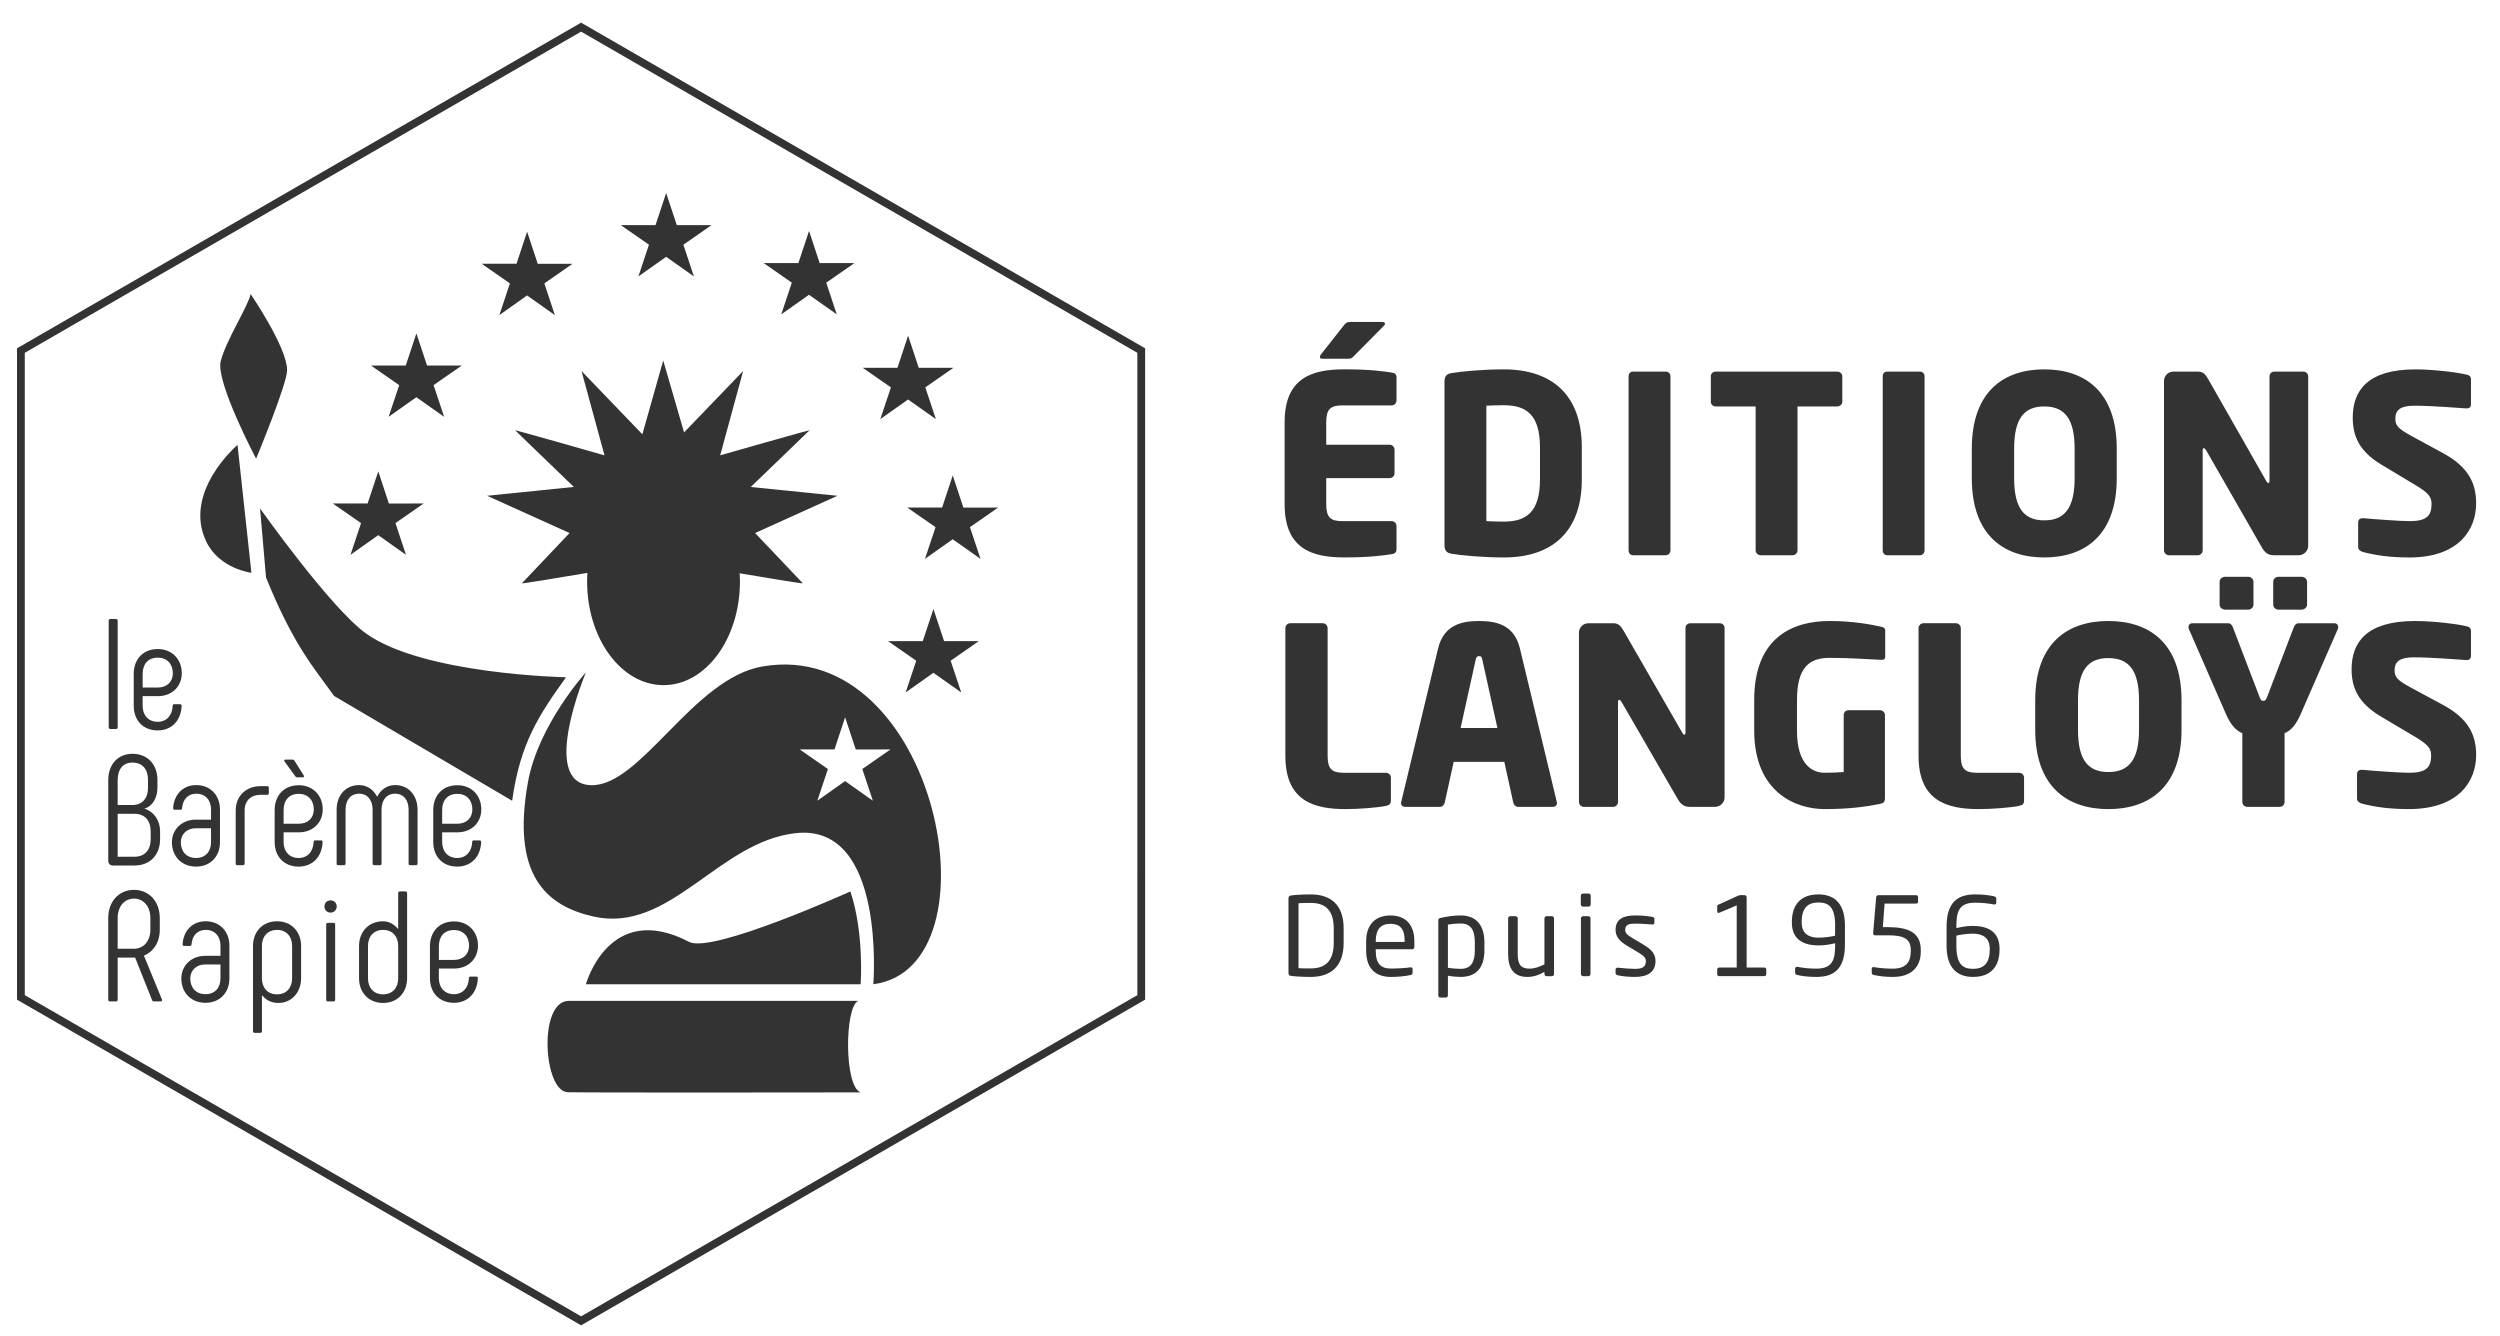 <?xml version="1.0" encoding="UTF-8"?>
<!-- Generator: Adobe Illustrator 17.0.0, SVG Export Plug-In . SVG Version: 6.00 Build 0)  -->
<!DOCTYPE svg PUBLIC "-//W3C//DTD SVG 1.1//EN" "http://www.w3.org/Graphics/SVG/1.1/DTD/svg11.dtd">
<svg version="1.1" id="Calque_1" xmlns="http://www.w3.org/2000/svg" xmlns:xlink="http://www.w3.org/1999/xlink" x="0px" y="0px" width="171.167px" height="91.5px" viewBox="0 -2.167 171.167 91.5" enable-background="new 0 -2.167 171.167 91.5" xml:space="preserve">
<g>
	<path fill="#333333" d="M88.005,40.842v8.749c0,3.08,1.947,3.639,4.129,3.639c0.896,0,2.2-0.101,2.758-0.221   c0.236-0.05,0.338-0.135,0.338-0.355V51.08c0-0.186-0.152-0.338-0.338-0.338h-2.911c-0.795,0-1.083-0.271-1.083-1.152v-8.749   c0-0.185-0.153-0.338-0.339-0.338h-2.216C88.157,40.504,88.005,40.657,88.005,40.842 M18.214,37.376   c1.915,4.723,3.352,6.261,4.657,8.105l12.194,7.177c0.547-3.925,1.812-5.841,3.69-8.455c0,0-9.772-0.188-13.69-2.994   c-2.433-1.742-7.261-8.567-7.261-8.567L18.214,37.376z M20.032,49.841h-0.485c-0.086,0-0.118,0.064-0.065,0.129l0.743,1.021   c0.033,0.054,0.086,0.065,0.141,0.065h0.355c0.086,0,0.118-0.054,0.076-0.129l-0.635-1.01   C20.128,49.873,20.085,49.841,20.032,49.841 M30.274,54.231v-0.937c0-0.667,0.366-1.108,1.034-1.108   c0.646,0,1.033,0.441,1.033,1.066c0,0.57-0.387,0.979-1.033,0.979H30.274z M30.274,55.479v-0.658h1.034   c0.99,0,1.645-0.676,1.645-1.57c0-0.947-0.655-1.656-1.645-1.656c-1.012,0-1.645,0.709-1.645,1.699v2.185   c0,1.011,0.654,1.688,1.645,1.688c0.947,0,1.602-0.677,1.635-1.688c0-0.065-0.044-0.108-0.108-0.108h-0.398   c-0.064,0-0.108,0.032-0.108,0.108c-0.021,0.656-0.42,1.098-1.022,1.098C30.661,56.577,30.274,56.125,30.274,55.479 M30.048,62.619   c0-0.667,0.366-1.108,1.034-1.108c0.646,0,1.033,0.441,1.033,1.066c0,0.57-0.387,0.979-1.033,0.979h-1.034V62.619z M29.437,62.619   v2.185c0,1.011,0.654,1.688,1.645,1.688c0.947,0,1.602-0.677,1.635-1.688c0-0.065-0.044-0.108-0.108-0.108h-0.398   c-0.064,0-0.108,0.032-0.108,0.108c-0.021,0.656-0.42,1.098-1.022,1.098c-0.646,0-1.034-0.452-1.034-1.098v-0.658h1.034   c0.99,0,1.645-0.676,1.645-1.57c0-0.947-0.655-1.656-1.645-1.656C30.07,60.921,29.437,61.629,29.437,62.619 M25.195,62.598   c0-0.646,0.388-1.098,1.034-1.098c0.647,0,1.034,0.452,1.034,1.098v2.217c0,0.646-0.387,1.098-1.034,1.098   c-0.646,0-1.034-0.452-1.034-1.098V62.598z M24.583,62.598v2.217c0,0.969,0.655,1.688,1.645,1.688c0.991,0,1.645-0.719,1.645-1.688   v-5.842c0-0.064-0.043-0.108-0.107-0.108H27.37c-0.065,0-0.108,0.044-0.108,0.108v2.474c-0.258-0.322-0.614-0.536-1.034-0.536   C25.239,60.91,24.583,61.629,24.583,62.598 M23.045,56.962c0,0.065,0.044,0.108,0.108,0.108h0.398c0.064,0,0.108-0.043,0.108-0.108   v-3.69c0-0.646,0.334-1.098,0.926-1.098c0.591,0,0.926,0.452,0.926,1.098v3.69c0,0.065,0.043,0.108,0.107,0.108h0.398   c0.064,0,0.108-0.043,0.108-0.108v-3.69c0-0.646,0.334-1.098,0.926-1.098c0.591,0,0.926,0.452,0.926,1.098v3.69   c0,0.065,0.043,0.108,0.107,0.108h0.398c0.064,0,0.108-0.043,0.108-0.108v-3.69c0-0.969-0.601-1.688-1.538-1.688   c-0.561,0-1.002,0.333-1.227,0.806c-0.237-0.473-0.678-0.806-1.237-0.806c-0.937,0-1.539,0.719-1.539,1.688V56.962z M22.442,61.018   c-0.065,0-0.108,0.043-0.108,0.107v5.163c0,0.065,0.043,0.108,0.108,0.108h0.398c0.064,0,0.107-0.043,0.107-0.108v-5.163   c0-0.064-0.043-0.107-0.107-0.107H22.442z M22.216,59.897c0,0.237,0.172,0.419,0.419,0.419c0.237,0,0.419-0.193,0.419-0.419   c0-0.247-0.182-0.419-0.419-0.419C22.388,59.479,22.216,59.65,22.216,59.897 M19.418,54.231v-0.937   c0-0.667,0.366-1.108,1.034-1.108c0.646,0,1.034,0.441,1.034,1.066c0,0.57-0.388,0.979-1.034,0.979H19.418z M20.452,57.167   c0.947,0,1.602-0.677,1.635-1.688c0-0.065-0.044-0.108-0.108-0.108h-0.398c-0.064,0-0.108,0.032-0.108,0.108   c-0.021,0.656-0.42,1.098-1.022,1.098c-0.647,0-1.034-0.452-1.034-1.098v-0.658h1.034c0.99,0,1.645-0.676,1.645-1.57   c0-0.947-0.655-1.656-1.645-1.656c-1.012,0-1.647,0.709-1.647,1.699v2.185C18.805,56.49,19.46,57.167,20.452,57.167 M17.933,62.598   c0-0.646,0.387-1.098,1.033-1.098c0.647,0,1.034,0.452,1.034,1.098v2.217c0,0.646-0.387,1.098-1.034,1.098   c-0.646,0-1.033-0.452-1.033-1.098V62.598z M17.321,62.598v5.842c0,0.064,0.044,0.108,0.108,0.108h0.398   c0.064,0,0.108-0.044,0.108-0.108v-2.474c0.258,0.322,0.613,0.536,1.13,0.536c0.894,0,1.55-0.719,1.55-1.688v-2.217   c0-0.969-0.655-1.688-1.647-1.688C17.976,60.91,17.321,61.629,17.321,62.598 M16.138,53.316v3.647c0,0.065,0.043,0.108,0.107,0.108   h0.397c0.065,0,0.108-0.043,0.108-0.108v-3.647c0-0.667,0.441-1.066,1.076-1.066h0.473c0.064,0,0.108-0.043,0.108-0.107v-0.376   c0-0.064-0.044-0.108-0.108-0.108h-0.473C16.857,51.659,16.138,52.325,16.138,53.316 M13.027,64.825   c0-0.528,0.388-0.958,1.023-0.958h1.044v0.958c0,0.635-0.377,1.076-1.023,1.076C13.415,65.902,13.027,65.461,13.027,64.825    M12.415,64.825c0,0.958,0.654,1.667,1.656,1.667c0.99,0,1.635-0.709,1.635-1.667v-2.249c0-0.947-0.634-1.667-1.624-1.667   c-0.926,0-1.527,0.665-1.582,1.58c0,0.065,0.044,0.108,0.108,0.108h0.398c0.064,0,0.097-0.032,0.108-0.108   c0.043-0.593,0.398-0.99,0.969-0.99c0.635,0,1.012,0.452,1.012,1.076v0.7H14.05C13.069,63.277,12.415,63.975,12.415,64.825    M8.056,60.694c0-0.797,0.452-1.335,1.119-1.335c0.667,0,1.12,0.538,1.12,1.335v0.796c0,0.764-0.453,1.302-1.131,1.302H8.056   V60.694z M7.411,60.694v5.594c0,0.065,0.043,0.108,0.108,0.108h0.429c0.064,0,0.108-0.043,0.108-0.108v-2.893h1.195l1.163,2.916   c0.021,0.064,0.064,0.085,0.117,0.085h0.473c0.075,0,0.118-0.053,0.086-0.129l-1.236-3.001c0.623-0.258,1.085-0.881,1.085-1.775   v-0.796c0-1.131-0.719-1.936-1.764-1.936S7.411,59.563,7.411,60.694 M7.949,47.745c0.064,0,0.108-0.043,0.108-0.108v-7.315   c0-0.064-0.044-0.107-0.108-0.107H7.551c-0.064,0-0.108,0.043-0.108,0.107v7.315c0,0.065,0.044,0.108,0.108,0.108H7.949z    M10.133,51.756c0,0.753-0.399,1.195-1.076,1.195H8.056V51.24c0-0.753,0.376-1.195,1.011-1.195c0.679,0,1.066,0.441,1.066,1.195   V51.756z M8.056,53.552h1.151c0.7,0,1.109,0.452,1.109,1.205v0.528c0,0.753-0.409,1.205-1.109,1.205H8.056V53.552z M9.068,49.443   c-0.99,0-1.656,0.72-1.656,1.797v5.53c0,0.194,0.129,0.323,0.322,0.323h1.474c1.055,0,1.753-0.72,1.753-1.807v-0.528   c0-0.753-0.419-1.356-1.074-1.56c0.548-0.161,0.892-0.72,0.892-1.441V51.24C10.778,50.163,10.101,49.443,9.068,49.443    M11.834,43.927c0,0.57-0.388,0.979-1.034,0.979H9.767v-0.937c0-0.667,0.366-1.108,1.034-1.108   C11.446,42.861,11.834,43.302,11.834,43.927 M12.446,43.927c0-0.947-0.655-1.656-1.645-1.656c-1.012,0-1.645,0.709-1.645,1.699   v2.185c0,1.011,0.654,1.688,1.645,1.688c0.947,0,1.602-0.677,1.635-1.688c0-0.065-0.044-0.108-0.108-0.108H11.93   c-0.064,0-0.108,0.032-0.108,0.108c-0.021,0.656-0.42,1.098-1.022,1.098c-0.647,0-1.034-0.452-1.034-1.098v-0.658H10.8   C11.791,45.496,12.446,44.821,12.446,43.927 M14.448,55.5c0,0.635-0.377,1.076-1.023,1.076c-0.656,0-1.044-0.441-1.044-1.076   c0-0.528,0.388-0.958,1.023-0.958h1.044V55.5z M13.436,51.585c-0.926,0-1.527,0.665-1.582,1.58c0,0.065,0.044,0.108,0.108,0.108   h0.398c0.064,0,0.097-0.032,0.108-0.108c0.043-0.593,0.399-0.99,0.969-0.99c0.635,0,1.012,0.452,1.012,1.076v0.7h-1.044   c-0.98,0-1.635,0.698-1.635,1.548c0,0.958,0.654,1.667,1.656,1.667c0.99,0,1.635-0.709,1.635-1.667v-2.249   C15.06,52.304,14.427,51.585,13.436,51.585 M14.126,34.92c0.898,1.867,3.088,2.13,3.088,2.13l-0.952-8.758   C16.262,28.292,12.487,31.512,14.126,34.92 M17.535,29.239c0,0,2.122-5.114,2.122-6.063c0-1.566-2.501-5.217-2.501-5.217   c-0.117,0.761-1.697,3.191-2.046,4.61C14.761,23.99,17.535,29.239,17.535,29.239 M25.9,30.105l-0.731,2.2h-2.381l1.932,1.343   l-0.723,2.171l1.902-1.345l1.897,1.345l-0.721-2.171l1.931-1.343l-2.381,0.003L25.9,30.105z M29.686,24.201l1.932-1.341   l-2.379,0.001l-0.73-2.2l-0.729,2.199h-2.379l1.931,1.341l-0.725,2.171l1.901-1.343l1.902,1.343L29.686,24.201z M37.27,17.237   l1.928-1.344l-2.38,0.004l-0.728-2.201l-0.726,2.196h-2.383l1.931,1.344l-0.724,2.172l1.9-1.346l1.903,1.346L37.27,17.237z    M46.788,14.588l1.93-1.342l-2.379,0.003l-0.729-2.2l-0.729,2.196H42.5l1.932,1.342l-0.724,2.172l1.901-1.343l1.901,1.343   L46.788,14.588z M49.308,29.009l1.572-5.773l-4.044,4.203l-1.428-4.925l-1.427,5.052l-4.166-4.33l1.573,5.773   c0,0-6.289-1.799-6.114-1.71l4.017,3.875l-5.939,0.603l5.644,2.551l-3.264,3.441c-0.116,0.059,2.634-0.4,4.486-0.712   c-0.012,0.192-0.021,0.386-0.021,0.582c0,3.924,2.342,7.104,5.233,7.104c2.889,0,5.232-3.18,5.232-7.104   c0-0.188-0.01-0.371-0.02-0.555c1.846,0.311,4.438,0.743,4.325,0.685L51.7,34.328l5.644-2.551l-5.94-0.603l4.018-3.875   C55.597,27.21,49.308,29.009,49.308,29.009 M56.57,17.187l1.931-1.343l-2.38,0.003l-0.728-2.202l-0.729,2.199h-2.38l1.93,1.343   l-0.724,2.171l1.9-1.343l1.901,1.343L56.57,17.187z M63.354,24.355l1.929-1.342l-2.379,0.002l-0.729-2.202l-0.729,2.2h-2.379   l1.931,1.342l-0.725,2.172l1.901-1.342l1.902,1.342L63.354,24.355z M67.133,36.097l-0.725-2.171l1.933-1.342l-2.381,0.004   l-0.729-2.204l-0.728,2.2h-2.381l1.932,1.342l-0.724,2.171l1.9-1.343L67.133,36.097z M65.812,45.242l-0.724-2.171l1.929-1.342   l-2.379,0.001l-0.729-2.201l-0.729,2.2h-2.379l1.931,1.342l-0.725,2.171l1.901-1.345L65.812,45.242z M60.969,49.144l-1.929,1.342   l0.724,2.171l-1.902-1.345l-1.901,1.345l0.724-2.171l-1.93-1.342h2.379l0.729-2.2l0.728,2.201L60.969,49.144z M59.793,65.221   c8.81-1.14,4.378-23.814-7.588-21.759c-4.754,0.816-8.346,8.241-11.749,8.13c-3.556-0.116-0.341-7.722-0.341-7.722   s-3.259,3.582-3.966,7.506c-1.146,6.358,1.226,8.472,4.477,9.208c5.243,1.187,8.558-5.13,13.865-5.709   C60.683,54.2,59.793,65.221,59.793,65.221 M58.925,65.221c0,0,0.256-3.486-0.701-6.354c0,0-9.461,4.28-11.041,3.454   c-5.487-2.866-7.068,2.9-7.068,2.9h6.117H58.925z M38.872,72.614c1.31,0.04,20.066,0.012,20.066,0.012   c-1.146-0.335-1.121-5.853-0.18-6.266H38.904C36.838,66.439,37.213,72.564,38.872,72.614 M77.871,65.968l-38.086,21.99   L1.697,65.968V21.989l38.088-21.99l38.086,21.99V65.968z M39.785,88.574l38.619-22.298V21.681L39.785-0.616L1.297,21.604   l-0.133,0.077v44.595L39.785,88.574z M94.759,20.128c0.05-0.051,0.067-0.101,0.067-0.135c0-0.068-0.067-0.119-0.184-0.119h-2.196   c-0.234,0-0.301,0.068-0.452,0.254l-1.559,1.98c-0.05,0.067-0.067,0.118-0.067,0.169c0,0.067,0.05,0.118,0.151,0.118h1.794   c0.218,0,0.268-0.068,0.402-0.203L94.759,20.128z M95.614,35.425v-1.574c0-0.186-0.151-0.339-0.335-0.339h-3.403   c-0.787,0-1.073-0.27-1.073-1.151v-1.793h4.342c0.184,0,0.335-0.153,0.335-0.339v-1.608c0-0.186-0.151-0.338-0.335-0.338h-4.342   v-1.541c0-0.88,0.286-1.151,1.073-1.151h3.403c0.184,0,0.335-0.152,0.335-0.338v-1.574c0-0.22-0.1-0.304-0.335-0.338   c-0.587-0.085-1.425-0.221-3.235-0.221c-2.162,0-4.09,0.542-4.09,3.621v5.618c0,3.08,1.911,3.639,4.073,3.639   c1.81,0,2.665-0.136,3.252-0.221C95.514,35.746,95.614,35.645,95.614,35.425 M100.002,47.678l1.032-4.67   c0.034-0.169,0.085-0.253,0.237-0.253c0.152,0,0.186,0.084,0.22,0.253l1.032,4.67H100.002z M98.462,42.23l-2.521,10.491   c0,0.034-0.017,0.068-0.017,0.085c0,0.169,0.118,0.271,0.287,0.271h2.369c0.169,0,0.305-0.135,0.339-0.304l0.609-2.775h3.469   l0.609,2.775c0.034,0.169,0.169,0.304,0.339,0.304h2.369c0.168,0,0.288-0.101,0.288-0.271c0-0.017-0.018-0.05-0.018-0.085   l-2.521-10.491c-0.389-1.624-1.624-1.879-2.792-1.879C100.103,40.351,98.851,40.605,98.462,42.23 M105.437,30.653   c0,2.284-0.972,2.893-2.48,2.893c-0.42,0-0.956-0.017-1.191-0.034v-7.901c0.235-0.018,0.771-0.034,1.191-0.034   c1.508,0,2.48,0.61,2.48,2.894V30.653z M108.302,30.653V28.47c0-3.571-2.011-5.348-5.346-5.348c-1.392,0-2.883,0.136-3.571,0.254   c-0.318,0.051-0.486,0.203-0.486,0.592v11.186c0,0.389,0.167,0.541,0.486,0.592c0.688,0.118,2.179,0.254,3.571,0.254   C106.292,36,108.302,34.223,108.302,30.653 M114.37,35.509V23.596c0-0.186-0.134-0.321-0.318-0.321h-2.247   c-0.184,0-0.301,0.135-0.301,0.321v11.913c0,0.186,0.117,0.339,0.301,0.339h2.247C114.236,35.848,114.37,35.695,114.37,35.509    M117.736,40.504h-1.998c-0.186,0-0.338,0.135-0.338,0.321v7.158c0,0.119-0.051,0.153-0.085,0.153   c-0.051,0-0.068-0.033-0.135-0.135l-4.011-6.971c-0.203-0.356-0.371-0.525-0.71-0.525h-1.709c-0.356,0-0.643,0.288-0.643,0.643   v11.591c0,0.186,0.153,0.339,0.339,0.339h1.997c0.186,0,0.338-0.153,0.338-0.339v-6.853c0-0.101,0.034-0.135,0.085-0.135   c0.051,0,0.085,0.033,0.153,0.135l3.858,6.667c0.271,0.457,0.525,0.525,0.881,0.525h1.658c0.356,0,0.66-0.288,0.66-0.643V40.825   C118.074,40.639,117.922,40.504,117.736,40.504 M126.137,25.34v-1.744c0-0.186-0.168-0.321-0.353-0.321h-8.313   c-0.185,0-0.336,0.135-0.336,0.321v1.744c0,0.186,0.151,0.321,0.336,0.321h2.732v9.848c0,0.186,0.151,0.339,0.335,0.339h2.196   c0.185,0,0.336-0.153,0.336-0.339v-9.848h2.715C125.969,25.661,126.137,25.526,126.137,25.34 M128.785,40.74   c-0.626-0.135-1.844-0.389-3.536-0.389c-2.454,0-5.144,1.084-5.144,5.398v2.098c0,4.281,2.893,5.382,4.823,5.382   c1.692,0,2.876-0.169,3.791-0.356c0.253-0.051,0.338-0.153,0.338-0.389v-5.686c0-0.186-0.152-0.339-0.338-0.339h-2.166   c-0.186,0-0.321,0.153-0.321,0.339v3.892c-0.407,0.033-0.829,0.051-1.303,0.051c-0.829,0-1.895-0.542-1.895-2.877V45.75   c0-2.216,0.846-2.876,2.216-2.876c1.438,0,2.708,0.101,3.52,0.135h0.051c0.152,0,0.253-0.033,0.253-0.22v-1.794   C129.073,40.842,128.955,40.775,128.785,40.74 M131.769,35.509V23.596c0-0.186-0.135-0.321-0.319-0.321h-2.246   c-0.184,0-0.301,0.135-0.301,0.321v11.913c0,0.186,0.117,0.339,0.301,0.339h2.246C131.634,35.848,131.769,35.695,131.769,35.509    M135.334,50.742c-0.795,0-1.084-0.271-1.084-1.152v-8.749c0-0.185-0.152-0.338-0.338-0.338h-2.216   c-0.186,0-0.339,0.153-0.339,0.338v8.749c0,3.08,1.947,3.639,4.128,3.639c0.897,0,2.201-0.101,2.759-0.221   c0.236-0.05,0.338-0.135,0.338-0.355V51.08c0-0.186-0.153-0.338-0.338-0.338H135.334z M142.043,30.568   c0,2.03-0.671,2.893-2.079,2.893c-1.408,0-2.062-0.863-2.062-2.893v-2.014c0-2.03,0.654-2.893,2.062-2.893   c1.408,0,2.079,0.863,2.079,2.893V30.568z M144.927,30.568v-2.014c0-3.926-2.196-5.432-4.962-5.432   c-2.766,0-4.962,1.506-4.962,5.432v2.014c0,3.926,2.196,5.432,4.962,5.432C142.731,36,144.927,34.494,144.927,30.568    M146.452,47.798c0,2.03-0.678,2.893-2.098,2.893c-1.421,0-2.081-0.863-2.081-2.893v-2.015c0-2.03,0.66-2.893,2.081-2.893   c1.421,0,2.098,0.863,2.098,2.893V47.798z M149.362,45.783c0-3.926-2.216-5.432-5.008-5.432c-2.793,0-5.009,1.506-5.009,5.432   v2.015c0,3.926,2.216,5.432,5.009,5.432c2.792,0,5.008-1.506,5.008-5.432V45.783z M158.034,35.204V23.596   c0-0.186-0.152-0.321-0.336-0.321h-1.978c-0.184,0-0.335,0.135-0.335,0.321v7.159c0,0.118-0.05,0.152-0.084,0.152   c-0.05,0-0.067-0.033-0.134-0.135l-3.973-6.971c-0.201-0.356-0.368-0.525-0.703-0.525h-1.693c-0.352,0-0.636,0.288-0.636,0.643   v11.591c0,0.186,0.151,0.339,0.335,0.339h1.978c0.184,0,0.335-0.153,0.335-0.339v-6.852c0-0.102,0.033-0.136,0.084-0.136   c0.05,0,0.084,0.033,0.151,0.136l3.822,6.666c0.268,0.457,0.519,0.525,0.871,0.525h1.643   C157.732,35.848,158.034,35.56,158.034,35.204 M152.34,37.323c-0.186,0-0.371,0.152-0.371,0.338v1.574   c0,0.186,0.185,0.338,0.371,0.338h1.591c0.186,0,0.356-0.152,0.356-0.338v-1.574c0-0.186-0.169-0.338-0.356-0.338H152.34z    M155.64,37.661v1.574c0,0.186,0.169,0.338,0.356,0.338h1.591c0.186,0,0.371-0.152,0.371-0.338v-1.574   c0-0.186-0.185-0.338-0.371-0.338h-1.591C155.809,37.323,155.64,37.475,155.64,37.661 M160.073,40.876   c0.017-0.034,0.017-0.085,0.017-0.118c0-0.136-0.101-0.254-0.271-0.254h-2.437c-0.168,0-0.288,0.135-0.338,0.288l-1.827,4.772   c-0.085,0.22-0.136,0.254-0.254,0.254s-0.169-0.034-0.254-0.254l-1.827-4.772c-0.05-0.153-0.169-0.288-0.338-0.288h-2.437   c-0.169,0-0.271,0.118-0.271,0.254c0,0.033,0,0.084,0.017,0.118l2.555,5.854c0.339,0.779,0.711,1.134,1.117,1.303v4.704   c0,0.186,0.153,0.339,0.338,0.339h2.217c0.186,0,0.338-0.153,0.338-0.339v-4.704c0.407-0.169,0.761-0.524,1.1-1.303L160.073,40.876   z M166.453,49.557c0,0.813-0.339,1.185-1.506,1.185c-0.66,0-2.522-0.136-3.215-0.204h-0.05c-0.169,0-0.305,0.085-0.305,0.322v1.658   c0,0.186,0.169,0.288,0.339,0.339c0.863,0.22,1.861,0.372,3.199,0.372c3.435,0,4.619-1.912,4.619-3.706   c0-1.371-0.524-2.487-2.284-3.435l-2.166-1.168c-0.913-0.491-1.134-0.71-1.134-1.184c0-0.61,0.356-0.897,1.32-0.897   c1.151,0,3.114,0.153,3.588,0.186h0.033c0.221,0,0.288-0.135,0.288-0.288v-1.708c0-0.187-0.118-0.271-0.253-0.305   c-0.643-0.169-2.352-0.372-3.588-0.372c-3.283,0-4.332,1.438-4.332,3.3c0,1.235,0.424,2.301,1.997,3.232l2.336,1.388   C166.215,48.795,166.453,49.066,166.453,49.557 M164.001,26.507c0-0.609,0.352-0.896,1.307-0.896c1.14,0,3.084,0.152,3.553,0.186   h0.033c0.219,0,0.286-0.136,0.286-0.289V23.8c0-0.186-0.117-0.271-0.251-0.305c-0.637-0.168-2.331-0.372-3.554-0.372   c-3.252,0-4.291,1.439-4.291,3.3c0,1.235,0.42,2.301,1.978,3.232l2.313,1.388c0.872,0.524,1.106,0.795,1.106,1.286   c0,0.813-0.335,1.184-1.491,1.184c-0.654,0-2.497-0.135-3.185-0.203h-0.05c-0.167,0-0.301,0.085-0.301,0.322v1.658   c0,0.186,0.167,0.288,0.335,0.339c0.855,0.22,1.844,0.372,3.168,0.372c3.402,0,4.576-1.913,4.576-3.706   c0-1.371-0.519-2.487-2.263-3.435l-2.146-1.168C164.219,27.2,164.001,26.981,164.001,26.507"/>
	<g>
		<g>
			<path fill="#333333" d="M89.733,64.72c-0.567,0-1.142-0.037-1.358-0.075c-0.096-0.015-0.157-0.074-0.157-0.186v-5.128     c0-0.104,0.06-0.172,0.157-0.186c0.216-0.037,0.791-0.075,1.358-0.075c1.381,0,2.262,0.709,2.262,2.322v1.007     C91.994,63.996,91.114,64.72,89.733,64.72z M91.316,61.391c0-1.352-0.687-1.739-1.583-1.739c-0.351,0-0.582,0.007-0.828,0.022     v4.448c0.239,0.016,0.478,0.016,0.828,0.016c0.896,0,1.583-0.395,1.583-1.739V61.391z"/>
			<path fill="#333333" d="M96.693,62.825h-2.5v0.104c0,0.888,0.351,1.217,1.038,1.217c0.433,0,0.985-0.03,1.328-0.082     c0.016,0,0.023,0,0.037,0c0.059,0,0.12,0.03,0.12,0.104v0.254c0,0.098-0.03,0.15-0.15,0.172     c-0.425,0.082-0.836,0.127-1.335,0.127c-0.859,0-1.694-0.403-1.694-1.791v-0.672c0-1.067,0.589-1.746,1.657-1.746     c1.09,0,1.642,0.687,1.642,1.746v0.404C96.836,62.757,96.783,62.825,96.693,62.825z M96.171,62.256     c0-0.843-0.321-1.172-0.977-1.172c-0.642,0-1,0.366-1,1.172v0.068h1.977V62.256z"/>
			<path fill="#333333" d="M100.006,64.72c-0.231,0-0.582-0.029-0.873-0.082v1.351c0,0.075-0.06,0.143-0.142,0.143H98.61     c-0.075,0-0.134-0.06-0.134-0.143v-5.135c0-0.097,0.022-0.142,0.156-0.172c0.395-0.097,0.918-0.172,1.374-0.172     c1.113,0,1.627,0.724,1.627,1.844v0.537C101.632,64.063,101.095,64.72,100.006,64.72z M100.976,62.354     c0-0.784-0.231-1.292-0.97-1.292c-0.313,0-0.664,0.037-0.873,0.075v2.956c0.246,0.045,0.634,0.074,0.873,0.074     c0.732,0,0.97-0.478,0.97-1.276V62.354z"/>
			<path fill="#333333" d="M106.258,64.668h-0.374c-0.082,0-0.142-0.068-0.142-0.149v-0.143c-0.411,0.232-0.746,0.343-1.186,0.343     c-0.896,0-1.299-0.56-1.299-1.553v-2.455c0-0.082,0.067-0.15,0.149-0.15h0.358c0.082,0,0.15,0.068,0.15,0.15v2.455     c0,0.755,0.254,0.986,0.821,0.986c0.313,0,0.664-0.12,1.007-0.291v-3.149c0-0.075,0.067-0.15,0.149-0.15h0.366     c0.075,0,0.142,0.068,0.142,0.15v3.807C106.399,64.6,106.34,64.668,106.258,64.668z"/>
			<path fill="#333333" d="M108.763,59.905h-0.381c-0.082,0-0.15-0.067-0.15-0.149v-0.597c0-0.082,0.068-0.149,0.15-0.149h0.381     c0.082,0,0.149,0.067,0.149,0.149v0.597C108.911,59.839,108.845,59.905,108.763,59.905z M108.747,64.668h-0.358     c-0.082,0-0.149-0.068-0.149-0.149v-3.807c0-0.082,0.067-0.15,0.149-0.15h0.358c0.082,0,0.15,0.068,0.15,0.15v3.807     C108.897,64.6,108.829,64.668,108.747,64.668z"/>
			<path fill="#333333" d="M111.948,64.72c-0.276,0-0.813-0.022-1.179-0.111c-0.097-0.023-0.156-0.068-0.156-0.15v-0.261     c0-0.067,0.059-0.111,0.134-0.111c0.015,0,0.022,0,0.029,0c0.359,0.045,0.903,0.081,1.172,0.081c0.486,0,0.739-0.126,0.739-0.53     c0-0.224-0.134-0.365-0.56-0.619l-0.753-0.448c-0.455-0.277-0.761-0.597-0.761-1.068c0-0.776,0.582-0.993,1.351-0.993     c0.417,0,0.813,0.037,1.165,0.098c0.097,0.015,0.142,0.067,0.142,0.149v0.247c0,0.09-0.052,0.127-0.127,0.127     c-0.007,0-0.015,0-0.023,0c-0.261-0.023-0.739-0.06-1.156-0.06c-0.418,0-0.694,0.052-0.694,0.433     c0,0.224,0.172,0.366,0.515,0.567l0.739,0.44c0.619,0.366,0.821,0.687,0.821,1.127C113.345,64.399,112.785,64.72,111.948,64.72z"/>
			<path fill="#333333" d="M117.721,64.668c-0.081,0-0.149-0.052-0.149-0.134v-0.329c0-0.082,0.068-0.127,0.149-0.127h1.187v-4.255     l-1.172,0.493c-0.06,0.022-0.164,0.045-0.164-0.06v-0.38c0-0.053,0.023-0.068,0.075-0.098l1.336-0.612     c0.059-0.029,0.111-0.045,0.156-0.045h0.306c0.075,0,0.142,0.06,0.142,0.143v4.813h1.195c0.082,0,0.149,0.045,0.149,0.127v0.329     c0,0.082-0.067,0.134-0.149,0.134H117.721z"/>
			<path fill="#333333" d="M124.369,64.72c-0.589,0-0.977-0.059-1.283-0.127c-0.097-0.022-0.179-0.052-0.179-0.142V64.16     c0-0.09,0.059-0.134,0.134-0.134c0.015,0,0.03,0.007,0.045,0.007c0.381,0.075,0.806,0.12,1.276,0.12     c1.157,0,1.284-0.679,1.284-1.657v-0.082c-0.313,0.068-0.672,0.15-1.127,0.15c-0.978,0-1.836-0.359-1.836-1.56v-0.045     c0-1.18,0.605-1.889,1.821-1.889c1.119,0,1.813,0.657,1.813,2.12v1.306C126.317,64.093,125.646,64.72,124.369,64.72z      M125.646,61.19c0-1.217-0.411-1.567-1.134-1.567c-0.701,0-1.157,0.328-1.157,1.336v0.045c0,0.806,0.567,1.029,1.157,1.029     c0.365,0,0.858-0.067,1.127-0.134L125.646,61.19z"/>
			<path fill="#333333" d="M129.607,64.72c-0.485,0-0.941-0.045-1.313-0.134c-0.082-0.022-0.143-0.052-0.143-0.149V64.16     c0-0.074,0.045-0.111,0.112-0.111c0.015,0,0.023,0,0.037,0c0.47,0.082,0.932,0.104,1.306,0.104c0.843,0,1.217-0.41,1.217-1.172     v-0.111c0-0.747-0.463-1-1.56-1h-0.896c-0.067,0-0.119-0.06-0.119-0.127v-0.008l0.208-2.485c0.008-0.075,0.075-0.127,0.15-0.127     h2.568c0.082,0,0.149,0.045,0.149,0.127v0.329c0,0.082-0.067,0.12-0.149,0.12h-2.142l-0.12,1.612h0.351     c1.388,0,2.247,0.365,2.247,1.56v0.111C131.51,64.086,130.816,64.72,129.607,64.72z"/>
			<path fill="#333333" d="M135.082,64.72c-1.113,0-1.807-0.657-1.807-2.12v-1.306c0-1.596,0.672-2.224,1.948-2.224     c0.59,0,0.978,0.059,1.284,0.127c0.09,0.023,0.172,0.052,0.172,0.142v0.291c0,0.09-0.06,0.134-0.134,0.134     c-0.016,0-0.03-0.007-0.045-0.007c-0.381-0.075-0.799-0.12-1.277-0.12c-1.149,0-1.276,0.68-1.276,1.657v0.082     c0.306-0.067,0.664-0.149,1.127-0.149c0.97,0,1.829,0.358,1.829,1.56v0.045C136.903,64.011,136.306,64.72,135.082,64.72z      M136.231,62.787c0-0.807-0.567-1.03-1.156-1.03c-0.366,0-0.859,0.068-1.127,0.134V62.6c0,1.217,0.41,1.567,1.134,1.567     c0.694,0,1.149-0.328,1.149-1.335V62.787z"/>
		</g>
	</g>
</g>
</svg>
